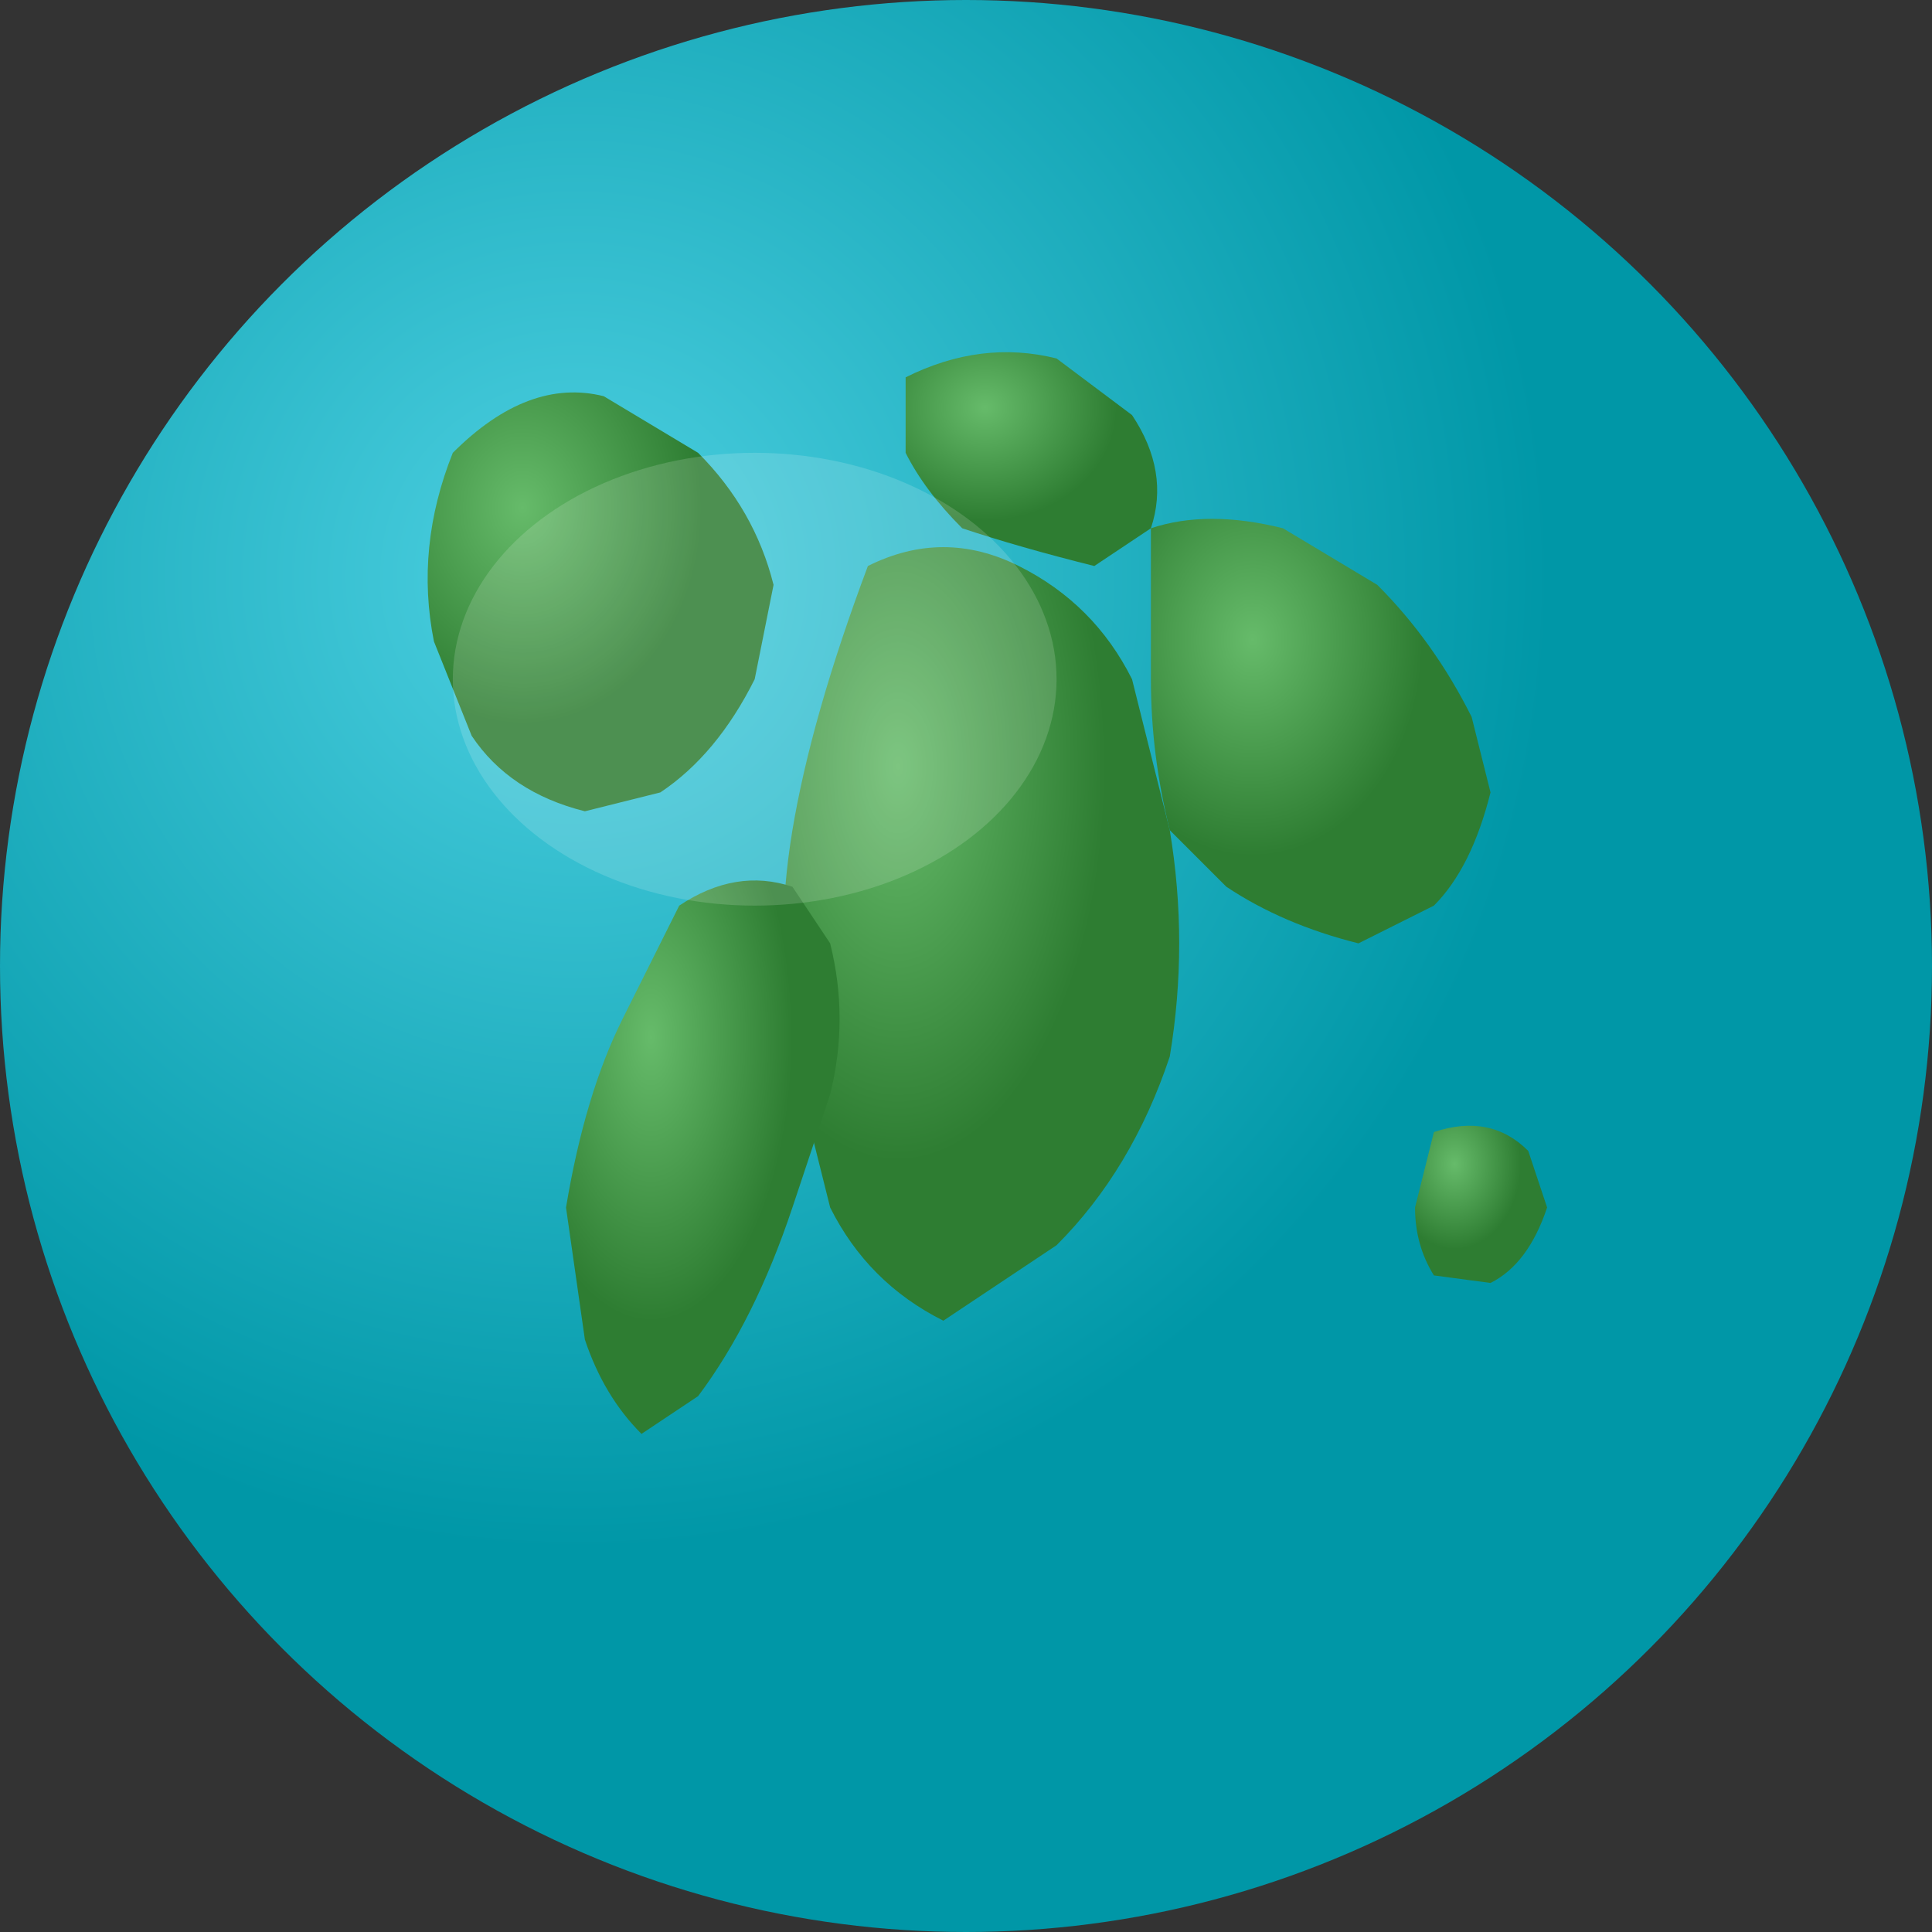 <svg xmlns="http://www.w3.org/2000/svg" viewBox="0 0 512 512" width="512" height="512">
  <rect x="0" y="0" width="512" height="512" fill="#333333" stroke="none"/>
  <defs>
    <radialGradient id="oceanGradient" cx="30%" cy="30%">
      <stop offset="0%" style="stop-color:#4DD0E1;stop-opacity:1" />
      <stop offset="100%" style="stop-color:#0097A7;stop-opacity:1" />
    </radialGradient>
    <radialGradient id="landGradient" cx="30%" cy="30%">
      <stop offset="0%" style="stop-color:#66BB6A;stop-opacity:1" />
      <stop offset="100%" style="stop-color:#2E7D32;stop-opacity:1" />
    </radialGradient>
  </defs>
  
  <!-- Ocean/Water -->
  <circle cx="256" cy="256" r="256" fill="url(#oceanGradient)"/>
  
  <!-- Landmasses -->
  <g fill="url(#landGradient)">
    <!-- Africa -->
    <path d="M 230 150 Q 250 140 270 150 Q 290 160 300 180 L 310 220 Q 315 250 310 280 Q 300 310 280 330 L 250 350 Q 230 340 220 320 L 210 280 Q 205 250 210 220 Q 215 190 230 150 Z"/>
    
    <!-- Europe -->
    <path d="M 240 100 Q 260 90 280 95 L 300 110 Q 310 125 305 140 L 290 150 Q 270 145 255 140 Q 245 130 240 120 L 240 100 Z"/>
    
    <!-- Asia/Middle East -->
    <path d="M 305 140 Q 320 135 340 140 L 365 155 Q 380 170 390 190 L 395 210 Q 390 230 380 240 L 360 250 Q 340 245 325 235 L 310 220 Q 305 200 305 180 L 305 140 Z"/>
    
    <!-- South America -->
    <path d="M 180 240 Q 195 230 210 235 L 220 250 Q 225 270 220 290 L 210 320 Q 200 350 185 370 L 170 380 Q 160 370 155 355 L 150 320 Q 155 290 165 270 L 180 240 Z"/>
    
    <!-- North America -->
    <path d="M 120 120 Q 140 100 160 105 L 185 120 Q 200 135 205 155 L 200 180 Q 190 200 175 210 L 155 215 Q 135 210 125 195 L 115 170 Q 110 145 120 120 Z"/>
    
    <!-- Australia (small) -->
    <path d="M 380 300 Q 395 295 405 305 L 410 320 Q 405 335 395 340 L 380 338 Q 375 330 375 320 L 380 300 Z"/>
  </g>
  
  <!-- Shine/Highlight -->
  <ellipse cx="200" cy="180" rx="80" ry="60" fill="white" opacity="0.15"/>
</svg>

